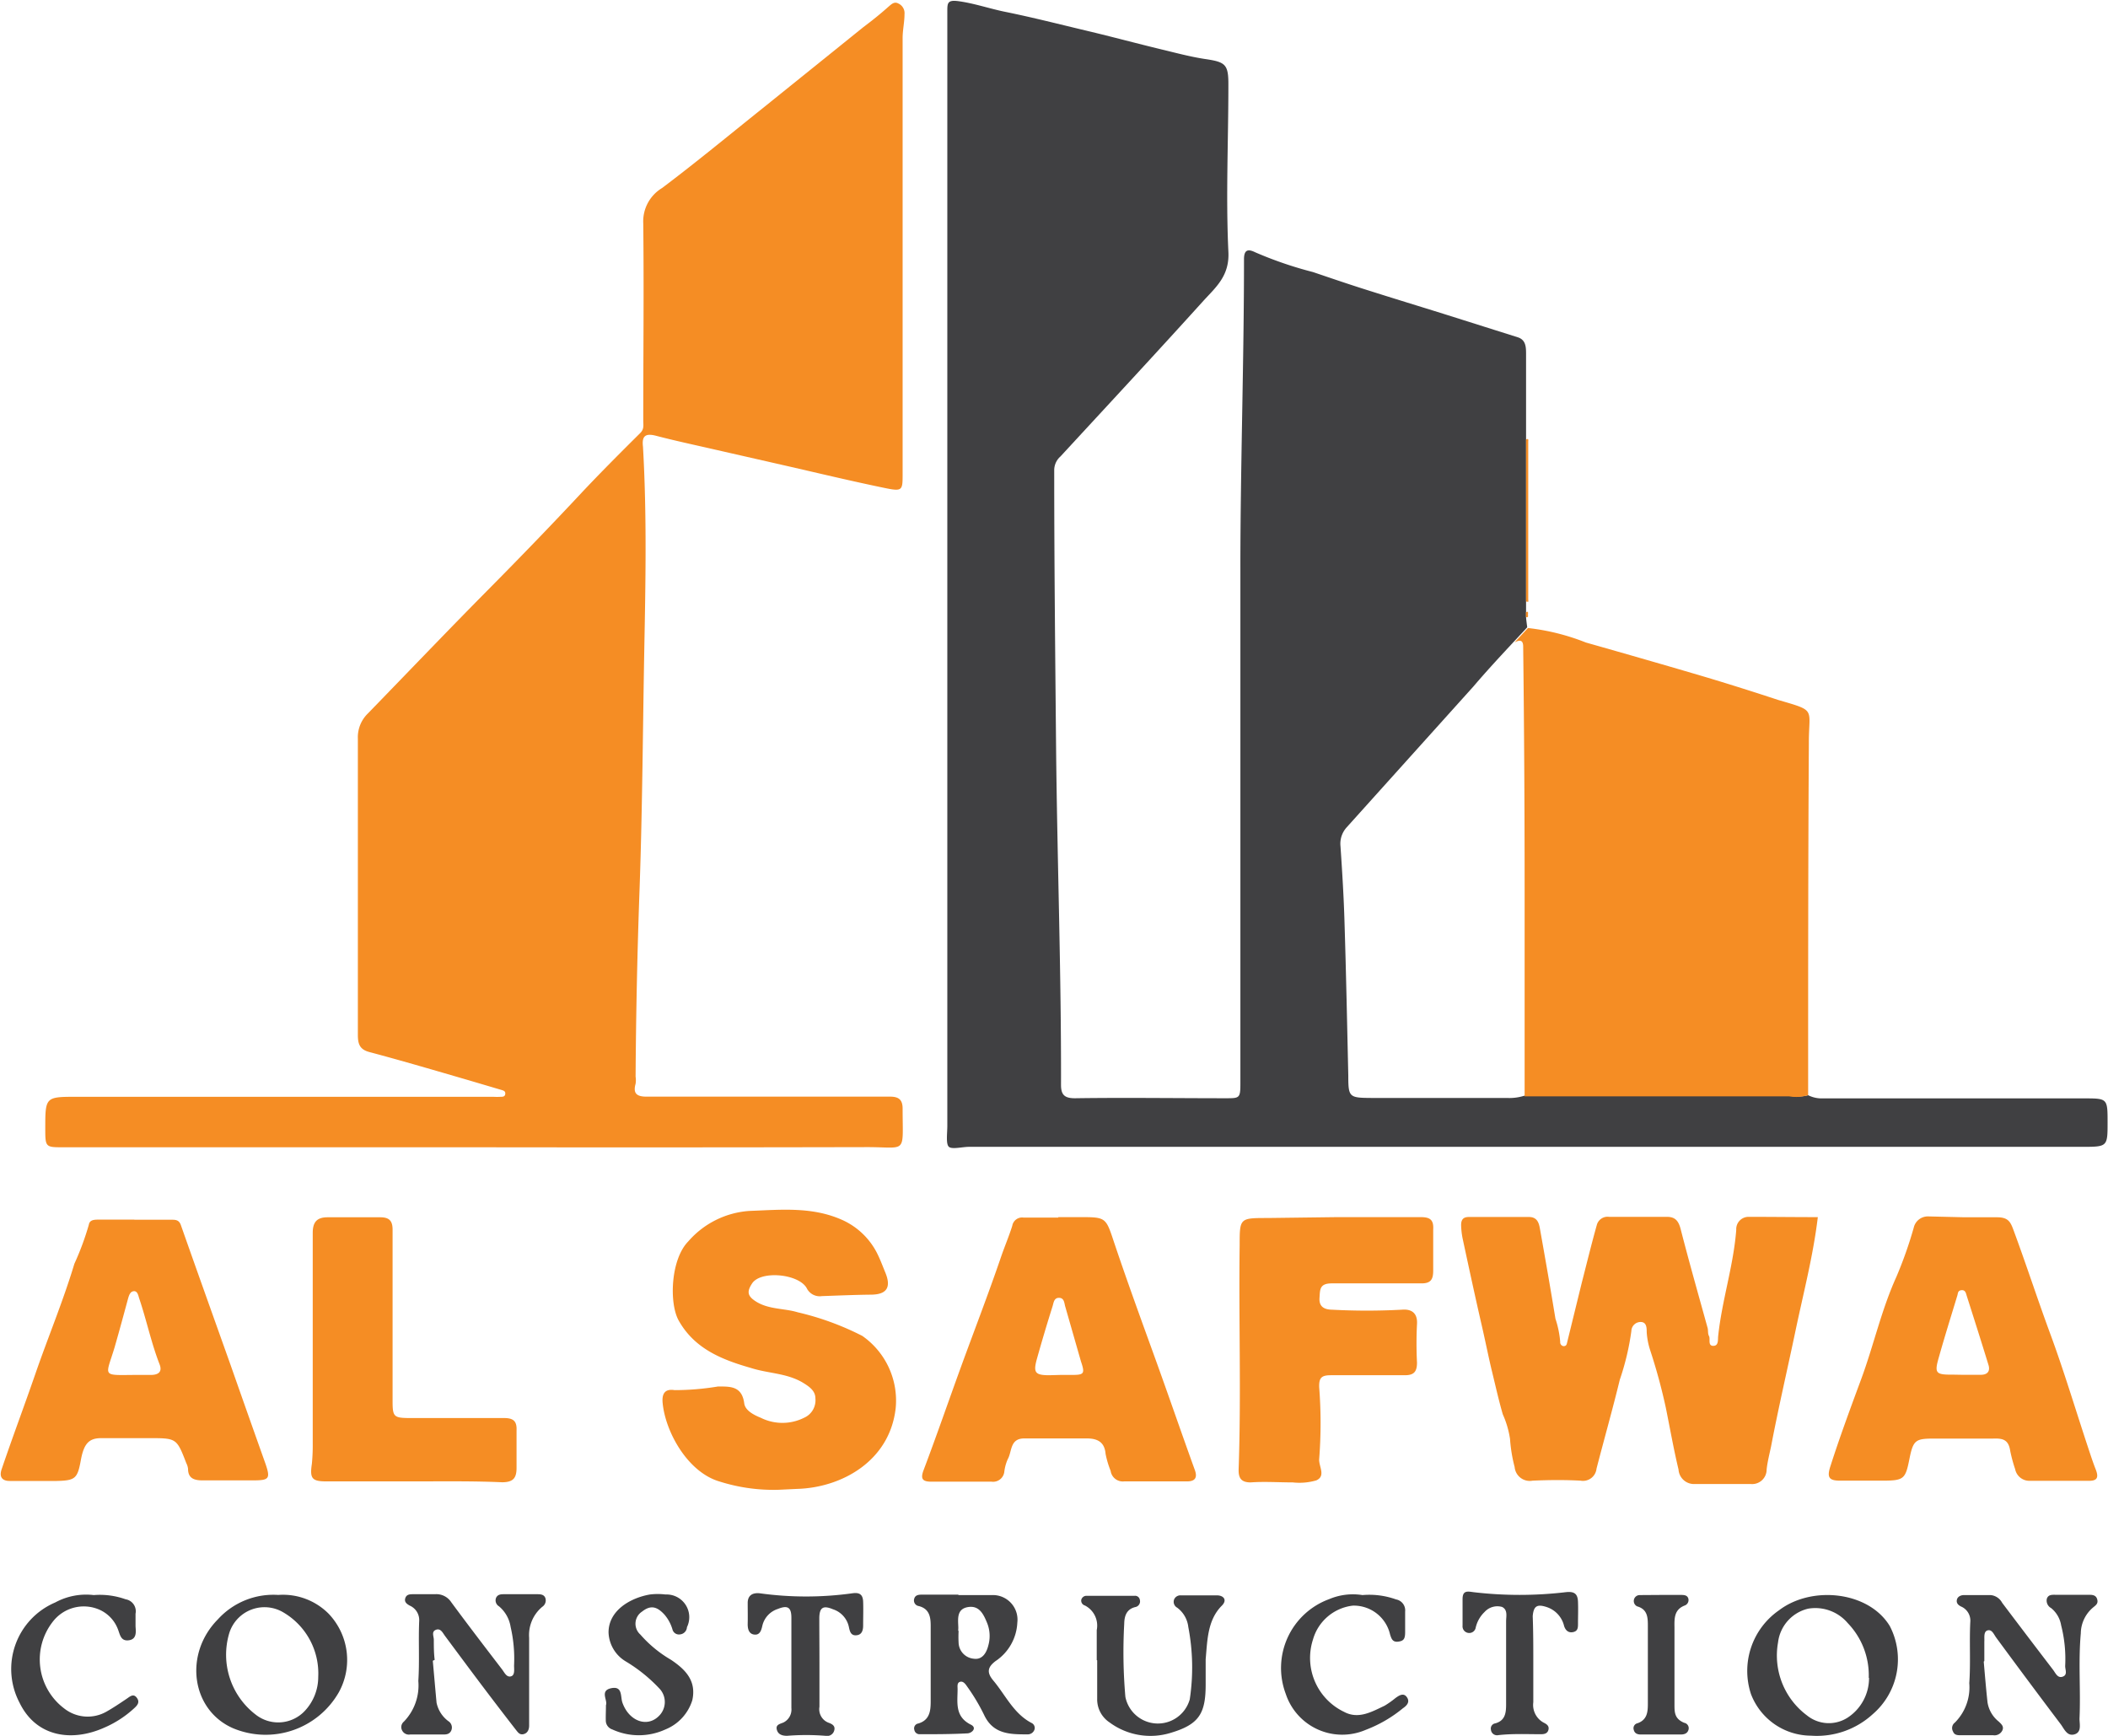 <svg id="Layer_1" data-name="Layer 1" xmlns="http://www.w3.org/2000/svg" viewBox="0 0 145.73 120.01"><defs><style>.cls-1{fill:#404042;}.cls-2{fill:#f58d24;}</style></defs><path class="cls-1" d="M125,75.72a2.08,2.08,0,0,0,1,.22h18.06c1.64,0,1.64,0,1.64,1.66s0,1.69-1.7,1.69h-77c-.48,0-1.18.19-1.4,0s-.11-.94-.11-1.44q0-38.52,0-77.05c0-.58,0-.82.76-.72,1.12.15,2.19.53,3.3.75,1.86.38,3.7.85,5.55,1.29s3.47.88,5.21,1.3c1,.24,2,.51,3,.66,1.43.21,1.62.37,1.61,1.84,0,3.83-.18,7.67,0,11.48.09,1.66-.85,2.44-1.71,3.38-3.27,3.62-6.59,7.19-9.9,10.78a1.26,1.26,0,0,0-.43.94c0,6.43.07,12.87.13,19.3.08,7.74.36,15.47.34,23.21,0,.7.26.93,1,.92,3.46-.05,6.93,0,10.4,0,.93,0,1,0,1-1,0-4.94,0-9.88,0-14.81,0-7,0-13.93,0-20.89S86,25,86,17.92c0-.68.3-.71.77-.48a26.6,26.6,0,0,0,4,1.37c1.27.43,2.55.87,3.83,1.27,1.73.55,3.47,1.08,5.2,1.62l5.13,1.62c.56.18.57.68.57,1.17v5.9c0,3.73,0,7.47,0,11.2v.74c0,.11,0,.22,0,.33s.05.48.08.71l-.93,1c-.93,1-1.86,2-2.78,3.08l-8.78,9.76a1.68,1.68,0,0,0-.42,1.29c.12,1.77.23,3.54.28,5.31.11,3.52.18,7,.26,10.56,0,1.48.06,1.53,1.56,1.54h9.4a3.45,3.45,0,0,0,1.23-.16q9.14,0,18.29,0A2.9,2.9,0,0,0,125,75.72Z"/><path class="cls-2" d="M32.75,79.32H4.38c-1.23,0-1.25,0-1.25-1.28,0-2.21,0-2.21,2.2-2.21H34.11a4.1,4.1,0,0,0,.5,0c.14,0,.3,0,.32-.2s-.13-.23-.25-.27l-2.3-.68c-2.27-.66-4.54-1.33-6.83-1.94-.7-.18-.81-.58-.81-1.2,0-4.8,0-9.6,0-14.4,0-2,0-4,0-6.07a2.29,2.29,0,0,1,.7-1.75c2.73-2.81,5.44-5.65,8.19-8.43,2.2-2.22,4.36-4.45,6.49-6.73,1.35-1.44,2.75-2.84,4.15-4.23.27-.27.2-.55.2-.84,0-4.55.05-9.1,0-13.64A2.69,2.69,0,0,1,45.77,13c2.35-1.77,4.61-3.64,6.91-5.48l7-5.64C60.24,1.46,60.82,1,61.38.5c.22-.18.42-.42.72-.26a.73.73,0,0,1,.43.74c0,.55-.13,1.1-.13,1.65q0,15.06,0,30.12c0,1.14,0,1.24-1.18,1-2.38-.49-4.74-1.06-7.11-1.6l-4.83-1.1c-1.31-.3-2.62-.58-3.92-.92-.73-.19-1,0-.91.75.27,4.69.18,9.37.09,14.06-.1,5.45-.13,10.91-.32,16.37q-.24,6.57-.28,13.13a1.6,1.6,0,0,1,0,.49c-.2.7.12.89.76.89H57.38c1.39,0,2.78,0,4.16,0,.6,0,.86.22.86.83,0,3.21.34,2.65-2.52,2.66Q46.3,79.34,32.75,79.32Z"/><path class="cls-2" d="M125,75.72a2.9,2.9,0,0,1-1.31.08q-9.15,0-18.29,0,0-7.22,0-14.44,0-8.32-.1-16.66c0-.49-.27-.46-.6-.28l.93-1a15.44,15.44,0,0,1,4,1c2.81.8,5.61,1.6,8.41,2.43,1.63.49,3.24,1,4.88,1.54,2.69.79,2.12.54,2.13,3C125,59.41,125,67.56,125,75.72Z"/><path class="cls-2" d="M125.67,84.15c-.33,2.72-1,5.26-1.54,7.84s-1.18,5.32-1.69,8c-.11.53-.25,1.06-.31,1.61a1,1,0,0,1-1.11,1h-3.83a1.07,1.07,0,0,1-1.15-1c-.34-1.42-.59-2.85-.88-4.28a39.55,39.55,0,0,0-1.09-4,5.07,5.07,0,0,1-.23-1.21c0-.29,0-.69-.39-.71a.64.64,0,0,0-.67.62,17.77,17.77,0,0,1-.8,3.37c-.5,2.06-1.08,4.1-1.61,6.15a.94.94,0,0,1-1.1.83c-1.1-.06-2.22-.05-3.32,0a1.05,1.05,0,0,1-1.24-.94,10.58,10.58,0,0,1-.32-1.95,6.49,6.49,0,0,0-.5-1.7c-.29-1-.51-2-.74-2.94s-.47-2.15-.72-3.23c-.46-2-.89-4-1.32-6a5.39,5.39,0,0,1-.1-.91c0-.37.14-.56.53-.56,1.39,0,2.77,0,4.16,0,.57,0,.69.41.76.82.37,2.07.73,4.13,1.07,6.21a6.8,6.8,0,0,1,.33,1.6.27.27,0,0,0,.23.3c.2,0,.22-.13.25-.26l1-4.08c.35-1.36.68-2.72,1.06-4.07a.77.77,0,0,1,.84-.53h4c.55,0,.79.26.94.82.59,2.3,1.24,4.58,1.87,6.86.05.19,0,.39.1.57s-.1.67.29.67.31-.44.34-.67c.26-2.48,1.06-4.86,1.25-7.35a.85.85,0,0,1,.87-.9C122.52,84.13,124.1,84.15,125.67,84.15Z"/><path class="cls-2" d="M53.83,103a12.32,12.32,0,0,1-4.08-.57C47.54,101.79,46,99,45.81,97c-.06-.61.13-1,.82-.89a18.29,18.29,0,0,0,3-.25c.83,0,1.66-.05,1.82,1.16.06.5.67.81,1.14,1a3.35,3.35,0,0,0,3,0,1.32,1.32,0,0,0,.78-1.34c0-.53-.43-.82-.89-1.1-1.11-.65-2.38-.62-3.56-1-2-.57-3.9-1.32-5-3.28-.67-1.19-.56-4.23.66-5.47a6.14,6.14,0,0,1,4.24-2.11c2.17-.08,4.35-.31,6.44.64a5,5,0,0,1,2.45,2.44c.19.4.34.81.51,1.22.4,1,.07,1.48-1,1.49s-2.26.06-3.4.1a1,1,0,0,1-1.05-.55c-.56-1-3.19-1.24-3.78-.32-.36.55-.32.85.22,1.21.9.6,2,.49,2.94.78a19.41,19.41,0,0,1,4.46,1.63,5.45,5.45,0,0,1,2.31,5c-.41,3.65-3.73,5.5-6.84,5.58Z"/><path class="cls-2" d="M73.16,84.15h1.66c1.57,0,1.64.07,2.12,1.51.91,2.73,1.9,5.44,2.88,8.15s1.84,5.22,2.78,7.82c.18.49.06.8-.56.79-1.44,0-2.88,0-4.32,0a.85.85,0,0,1-.94-.73,6.36,6.36,0,0,1-.35-1.18c-.07-.84-.6-1.06-1.3-1.06-1.44,0-2.88,0-4.32,0-1,0-.84.9-1.14,1.43a3,3,0,0,0-.24.87.78.78,0,0,1-.88.69c-1.38,0-2.77,0-4.15,0-.58,0-.8-.15-.55-.8.9-2.38,1.73-4.79,2.6-7.18s1.88-5,2.75-7.55c.25-.73.55-1.43.78-2.16a.69.69,0,0,1,.77-.57h2.41Zm.12,10.91v0c.25,0,.5,0,.75,0,.9,0,1-.05.7-.93l-1.08-3.77c-.08-.25-.06-.62-.43-.63s-.38.36-.46.6q-.57,1.81-1.08,3.63c-.26.94-.12,1.12.86,1.12Z"/><path class="cls-2" d="M135.81,84.16c.75,0,1.5,0,2.25,0s.92.3,1.12.84c.89,2.4,1.68,4.84,2.57,7.25s1.7,5.09,2.54,7.64c.19.57.37,1.14.59,1.7s.11.8-.49.79h-4.08a1,1,0,0,1-1-.81,10.27,10.27,0,0,1-.34-1.26c-.12-.81-.55-.87-1.19-.85-1.33,0-2.66,0-4,0s-1.51.06-1.78,1.42-.38,1.48-1.78,1.49l-3,0c-.79,0-.93-.23-.68-1,.64-2,1.38-4,2.12-6,.87-2.35,1.4-4.8,2.44-7.09a28.54,28.54,0,0,0,1.2-3.4,1,1,0,0,1,1-.78Zm-.2,10.89h0c.45,0,.89,0,1.33,0s.66-.23.53-.67c-.49-1.6-1-3.2-1.51-4.8-.05-.17-.09-.4-.35-.38s-.25.2-.29.35c-.43,1.42-.87,2.82-1.27,4.24-.34,1.17-.25,1.26,1,1.25Z"/><path class="cls-2" d="M9.27,84.33h2.58c.27,0,.52,0,.65.36,1.14,3.24,2.3,6.48,3.45,9.71q1.2,3.42,2.41,6.82c.34,1,.24,1.12-.78,1.13H14c-.56,0-1-.13-1-.8a1.17,1.17,0,0,0-.12-.39c-.67-1.73-.67-1.73-2.58-1.73H7c-.84,0-1.19.37-1.4,1.46-.24,1.33-.37,1.47-1.69,1.5-1.08,0-2.16,0-3.24,0-.57,0-.73-.33-.55-.83C.86,99.38,1.68,97.2,2.44,95c.88-2.55,1.91-5,2.7-7.62a19.26,19.26,0,0,0,1-2.7c.06-.36.39-.35.66-.36h2.5Zm0,10.73c.38,0,.77,0,1.15,0,.59,0,.8-.26.61-.74-.58-1.49-.9-3.06-1.41-4.56-.06-.19-.11-.51-.37-.49s-.34.31-.41.56c-.3,1.11-.6,2.22-.92,3.33C7.31,95.18,7,95.08,9.24,95.06Z"/><path class="cls-2" d="M92.4,84.15c1.94,0,3.88,0,5.82,0,.65,0,.9.19.86.86,0,.94,0,1.89,0,2.83,0,.63-.17.9-.85.89-2,0-4.11,0-6.16,0-.86,0-.81.44-.85,1s.26.81.87.82a45.4,45.4,0,0,0,4.81,0c.65-.06,1.11.2,1.06,1a26.21,26.21,0,0,0,0,2.66c0,.66-.24.88-.88.87-1.69,0-3.38,0-5.07,0-.65,0-.84.17-.81.86a32,32,0,0,1,0,4.9c-.06.52.49,1.2-.2,1.51a4.17,4.17,0,0,1-1.63.14c-1,0-1.94-.07-2.91,0-.7,0-.85-.35-.83-.93.18-5.16,0-10.32.07-15.47,0-1.88,0-1.88,1.94-1.88Z"/><path class="cls-2" d="M28.64,102.42H22.56c-1,0-1.15-.21-1-1.21a13.19,13.19,0,0,0,.06-1.41c0-4.85,0-9.71,0-14.56,0-.75.29-1.07,1-1.08h3.66c.63,0,.87.24.86.9,0,3.94,0,7.88,0,11.82,0,1.06.09,1.15,1.12,1.16,2.19,0,4.39,0,6.58,0,.65,0,.9.21.87.86,0,.86,0,1.72,0,2.58,0,.69-.21,1-1,1C32.69,102.39,30.66,102.42,28.64,102.42Z"/><path class="cls-1" d="M137.14,114.88c.08.94.16,1.88.26,2.81a2.11,2.11,0,0,0,.77,1.33c.19.18.39.35.25.63a.6.6,0,0,1-.62.32c-.74,0-1.49,0-2.24,0-.23,0-.45,0-.55-.27a.47.47,0,0,1,.13-.6,3.45,3.45,0,0,0,1-2.73c.1-1.4,0-2.82.07-4.23a1.06,1.06,0,0,0-.64-1.07c-.18-.09-.33-.22-.29-.45s.27-.34.5-.34c.61,0,1.22,0,1.83,0a1,1,0,0,1,.8.53c1.16,1.54,2.34,3.09,3.51,4.62.18.23.32.62.68.49s.16-.49.17-.75a9.39,9.39,0,0,0-.28-2.8,1.94,1.94,0,0,0-.69-1.19.59.59,0,0,1-.3-.64c.1-.31.38-.28.63-.28h2.24c.25,0,.52,0,.61.3s-.08.41-.26.56a2.37,2.37,0,0,0-.87,1.8c-.18,2,0,3.94-.09,5.9,0,.4.16.94-.35,1.09s-.71-.38-.94-.69c-1.51-2-3-4-4.47-6-.16-.22-.29-.58-.59-.5s-.21.51-.23.79c0,.44,0,.89,0,1.33Z"/><path class="cls-1" d="M29.92,114.82c.09,1,.17,1.93.26,2.9A2.12,2.12,0,0,0,31,119a.52.52,0,0,1,.19.66c-.12.24-.33.26-.56.26H28.35a.52.52,0,0,1-.55-.28.49.49,0,0,1,.12-.61,3.6,3.6,0,0,0,1-2.81c.09-1.38,0-2.77.06-4.15a1.09,1.09,0,0,0-.65-1.06c-.2-.11-.4-.25-.31-.52s.33-.27.56-.27c.5,0,1,0,1.49,0a1.23,1.23,0,0,1,1.13.56c1.15,1.56,2.33,3.1,3.51,4.64.16.21.31.56.61.48s.21-.51.22-.78a9.74,9.74,0,0,0-.24-2.64,2.33,2.33,0,0,0-.8-1.42.48.48,0,0,1-.21-.58c.11-.25.34-.26.56-.26H37.1c.25,0,.52,0,.61.29a.53.53,0,0,1-.22.58,2.54,2.54,0,0,0-.91,2.14c0,1.78,0,3.55,0,5.33,0,.25,0,.5,0,.74s-.08.51-.37.59-.41-.13-.55-.3c-.83-1.07-1.65-2.14-2.47-3.23s-1.62-2.17-2.43-3.26c-.16-.22-.3-.54-.62-.42s-.16.43-.15.67c0,.47,0,.94.06,1.41Z"/><path class="cls-1" d="M125.19,120a4.46,4.46,0,0,1-4.14-2.87,5.1,5.1,0,0,1,1.94-5.8c2.26-1.72,6.2-1.32,7.66,1.1a5,5,0,0,1-1.19,6.09A5.72,5.72,0,0,1,125.19,120Zm4-4a5.2,5.2,0,0,0-1.45-3.78,2.94,2.94,0,0,0-2.74-1,2.73,2.73,0,0,0-2.08,2.33,5.16,5.16,0,0,0,2,5.05,2.4,2.4,0,0,0,2.8.16A3.27,3.27,0,0,0,129.21,116Z"/><path class="cls-1" d="M66.27,110.28c.77,0,1.55,0,2.32,0a1.7,1.7,0,0,1,1.74,1.9,3.38,3.38,0,0,1-1.5,2.66c-.56.42-.63.79-.16,1.35.84,1,1.4,2.28,2.64,2.93a.38.38,0,0,1,.19.5.49.49,0,0,1-.47.29c-1.2,0-2.37,0-3-1.35a13.48,13.48,0,0,0-1.2-2c-.1-.15-.26-.35-.47-.28s-.16.32-.16.5c0,.92-.21,1.9.92,2.46.44.22.08.58-.23.6-1.11.06-2.22.06-3.32.06a.36.36,0,0,1-.36-.3.34.34,0,0,1,.27-.44c.78-.23.86-.85.86-1.52,0-1.74,0-3.49,0-5.24,0-.61-.09-1.17-.82-1.36a.39.39,0,0,1-.32-.5c.07-.27.31-.29.54-.29h2.5Zm0,2.47h0a7.66,7.66,0,0,0,0,.83,1.15,1.15,0,0,0,1.05,1.1c.6.09.88-.43,1-.9a2.42,2.42,0,0,0-.07-1.55c-.25-.61-.54-1.25-1.33-1.12s-.69.81-.67,1.39A2.09,2.09,0,0,1,66.24,112.75Z"/><path class="cls-1" d="M19.24,110.27a4.45,4.45,0,0,1,3.47,1.29,4.63,4.63,0,0,1,.72,5.43,5.83,5.83,0,0,1-7.31,2.5c-2.89-1.25-3.44-5.13-1.05-7.54A5.18,5.18,0,0,1,19.24,110.27ZM22,115.94a4.89,4.89,0,0,0-2.39-4.45,2.55,2.55,0,0,0-3.76,1.42,5.21,5.21,0,0,0,1.82,5.63,2.52,2.52,0,0,0,3.4-.25A3.43,3.43,0,0,0,22,115.94Z"/><path class="cls-1" d="M75.82,114.78c0-.69,0-1.39,0-2.08A1.56,1.56,0,0,0,75,111a.35.35,0,0,1-.25-.39.37.37,0,0,1,.37-.28c1.11,0,2.22,0,3.33,0a.33.33,0,0,1,.35.28.4.4,0,0,1-.32.5c-.61.15-.75.63-.76,1.15a35.62,35.62,0,0,0,.08,5.06,2.29,2.29,0,0,0,4.45.17,14.76,14.76,0,0,0-.1-5,1.94,1.94,0,0,0-.77-1.34.46.46,0,0,1-.21-.57.47.47,0,0,1,.47-.28c.83,0,1.66,0,2.49,0,.46,0,.73.32.34.71-1,1-1,2.4-1.12,3.71,0,.58,0,1.16,0,1.75,0,2-.46,2.75-2.4,3.33a4.76,4.76,0,0,1-4.25-.72,1.91,1.91,0,0,1-.85-1.63v-2.66Z"/><path class="cls-1" d="M94.19,110.28a5.47,5.47,0,0,1,2.32.3.77.77,0,0,1,.63.84c0,.47,0,.94,0,1.41s-.09.62-.48.67-.47-.21-.56-.49a2.57,2.57,0,0,0-2.58-2,3.25,3.25,0,0,0-2.75,2.34,4.13,4.13,0,0,0,2.14,5c1,.54,1.92,0,2.81-.42a6.37,6.37,0,0,0,.75-.53c.25-.18.56-.39.79-.06s0,.58-.28.77a9.14,9.14,0,0,1-2.57,1.49,4.11,4.11,0,0,1-5.52-2.48,5.07,5.07,0,0,1,3-6.56A4.21,4.21,0,0,1,94.19,110.28Z"/><path class="cls-1" d="M41.89,117.89c.14-.33-.45-1,.36-1.17s.63.58.78,1c.45,1.27,1.69,1.73,2.5.94a1.35,1.35,0,0,0,.1-1.87,10.77,10.77,0,0,0-2.38-1.93,2.43,2.43,0,0,1-1.18-2c0-1.5,1.48-2.38,2.86-2.62a4.34,4.34,0,0,1,1.08,0,1.57,1.57,0,0,1,1.48,2.26A.53.53,0,0,1,47,113a.46.46,0,0,1-.51-.34,2.76,2.76,0,0,0-.53-1c-.55-.62-1-.69-1.57-.24a1,1,0,0,0-.12,1.59,8.41,8.41,0,0,0,2.11,1.74c1,.67,1.78,1.45,1.48,2.8A3.2,3.2,0,0,1,46,119.57a4.4,4.4,0,0,1-3.67,0,.65.65,0,0,1-.45-.63C41.87,118.63,41.89,118.3,41.89,117.89Z"/><path class="cls-1" d="M56.65,115c0,1,0,2,0,3a1,1,0,0,0,.67,1.12c.26.1.45.24.34.56a.51.51,0,0,1-.6.33,16.74,16.74,0,0,0-2.65,0c-.35,0-.63-.1-.71-.44s.23-.38.46-.48a1,1,0,0,0,.55-1c0-2.08,0-4.16,0-6.24,0-.74-.27-.88-.94-.61a1.6,1.6,0,0,0-1.07,1.17c-.07.31-.17.65-.56.6s-.46-.42-.45-.78,0-.94,0-1.41.28-.73.86-.66a23.28,23.28,0,0,0,6.35,0c.51-.08.75.07.77.57s0,1.11,0,1.66c0,.33-.09.64-.47.67s-.45-.27-.51-.55a1.64,1.64,0,0,0-1.11-1.25c-.67-.28-.93-.13-.94.61C56.64,112.85,56.65,113.9,56.65,115Z"/><path class="cls-1" d="M6.48,110.28a5.31,5.31,0,0,1,2.2.29.84.84,0,0,1,.69,1c0,.27,0,.55,0,.83s.15.9-.43,1-.64-.37-.77-.71a2.42,2.42,0,0,0-1.32-1.41,2.7,2.7,0,0,0-3.2.84,4.24,4.24,0,0,0,.79,6,2.62,2.62,0,0,0,2.9.23c.48-.27.94-.58,1.4-.89.23-.15.47-.4.71-.09s.05.53-.17.73a7.3,7.3,0,0,1-2.08,1.35c-2.25,1-4.7.64-5.85-1.73a5,5,0,0,1,2.47-6.93A4.47,4.47,0,0,1,6.48,110.28Z"/><path class="cls-1" d="M106,114.86c0,1,0,1.89,0,2.83a1.39,1.39,0,0,0,.7,1.4c.2.1.41.22.35.49s-.28.32-.52.32c-1,0-2-.05-3,.07a.42.42,0,0,1-.46-.39.36.36,0,0,1,.3-.43c.69-.19.75-.73.75-1.31,0-1.91,0-3.83,0-5.74,0-.35.13-.8-.28-1a1.19,1.19,0,0,0-1.21.35,2.17,2.17,0,0,0-.61,1.07.45.45,0,0,1-.48.38.46.46,0,0,1-.43-.51c0-.61,0-1.22,0-1.83s.33-.54.76-.48a27.15,27.15,0,0,0,6.37,0c.61-.07.83.12.85.67s0,1,0,1.5c0,.27,0,.52-.34.59s-.53-.14-.62-.42a1.82,1.82,0,0,0-1.17-1.3c-.68-.23-.94-.11-1,.62C106,112.81,106,113.84,106,114.86Z"/><path class="cls-1" d="M114.85,110.27h1.33c.22,0,.47,0,.54.26a.4.4,0,0,1-.25.47c-.73.28-.72.88-.71,1.51,0,1.77,0,3.55,0,5.32,0,.56,0,1,.67,1.28a.38.38,0,0,1,.29.51c-.08.24-.3.3-.54.3h-2.74c-.24,0-.44-.07-.5-.34a.35.35,0,0,1,.27-.44c.67-.24.71-.79.71-1.36v-5.32c0-.6,0-1.19-.74-1.4a.41.41,0,0,1,.18-.78Z"/><path class="cls-2" d="M105.5,41.59c0-3.73,0-7.47,0-11.2.2-.12.15.08.15.13V41.46a.37.37,0,0,1,0,.15Z"/><path class="cls-2" d="M105.49,42.66c0-.11,0-.22,0-.33.2-.11.14.08.14.15S105.69,42.73,105.49,42.66Z"/></svg>